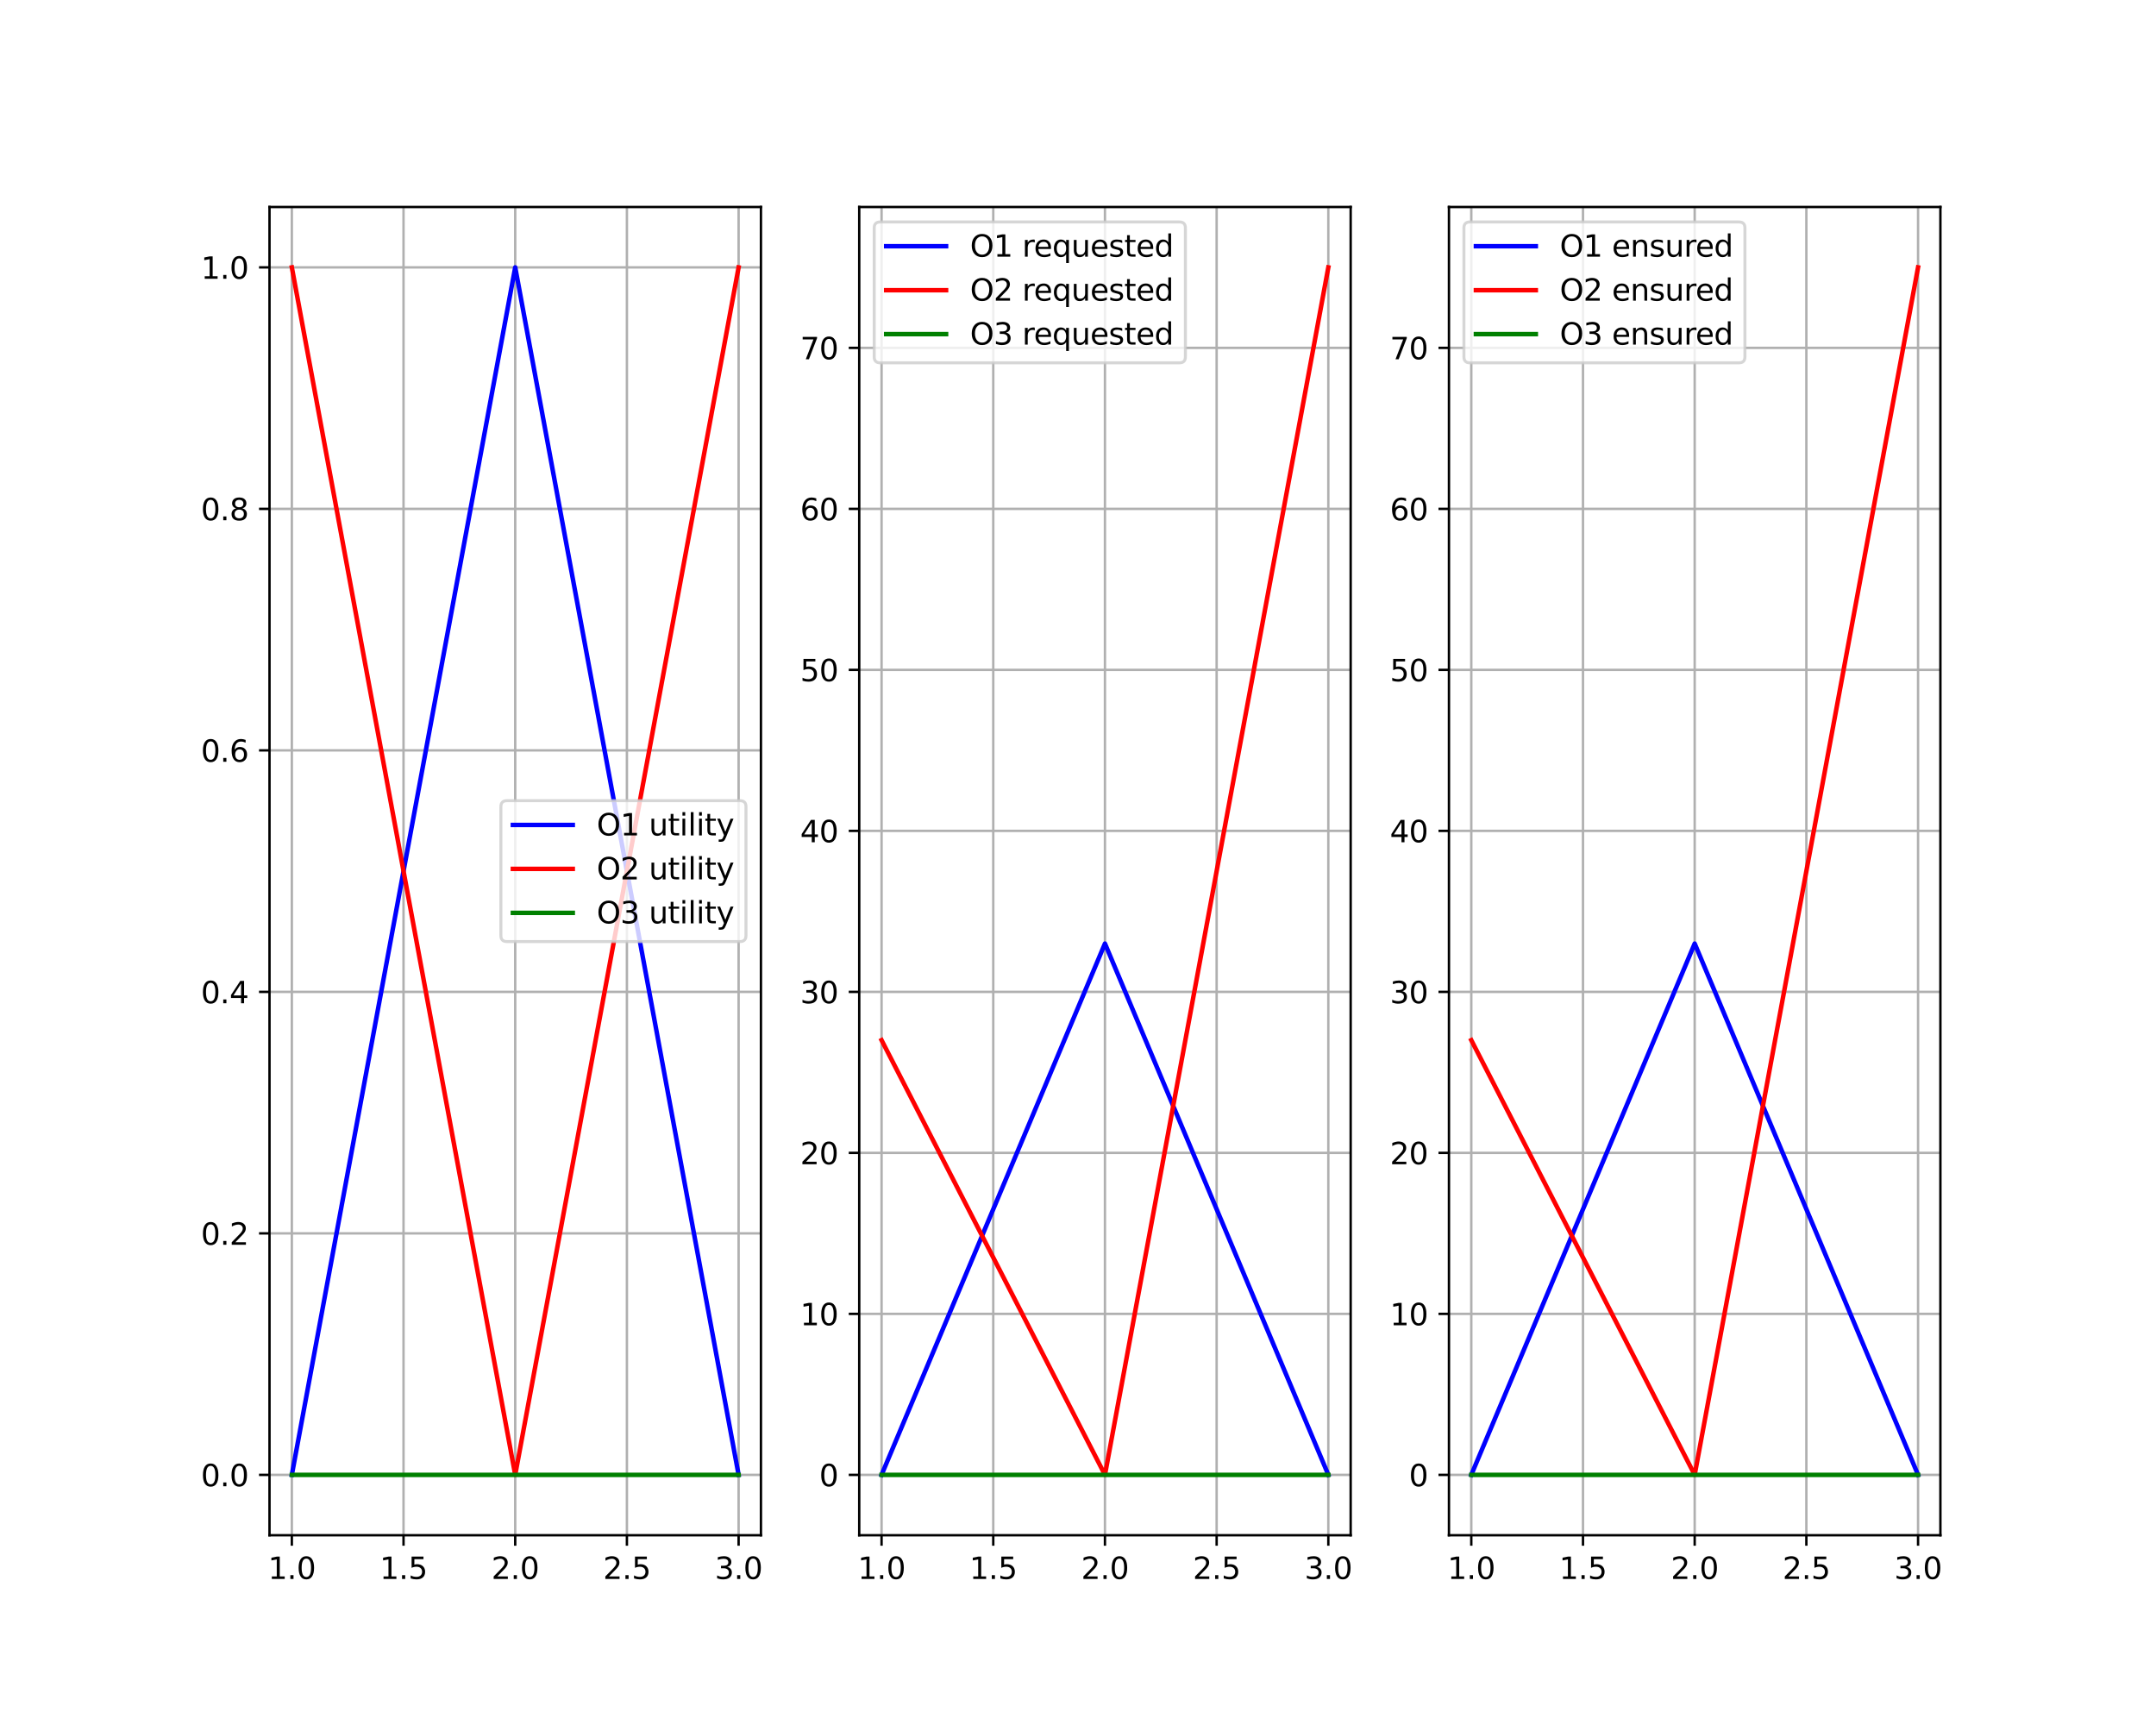 <?xml version="1.0" encoding="utf-8" standalone="no"?>
<!DOCTYPE svg PUBLIC "-//W3C//DTD SVG 1.1//EN"
  "http://www.w3.org/Graphics/SVG/1.1/DTD/svg11.dtd">
<svg xmlns:xlink="http://www.w3.org/1999/xlink" width="720pt" height="576pt" viewBox="0 0 720 576" xmlns="http://www.w3.org/2000/svg" version="1.1">
 <defs>
  <style type="text/css">*{stroke-linejoin: round; stroke-linecap: butt}</style>
 </defs>
 <g id="figure_1">
  <g id="patch_1">
   <path d="M 0 576 
L 720 576 
L 720 0 
L 0 0 
z
" style="fill: #ffffff"/>
  </g>
  <g id="axes_1">
   <g id="patch_2">
    <path d="M 90 512.64 
L 254.118 512.64 
L 254.118 69.12 
L 90 69.12 
z
" style="fill: #ffffff"/>
   </g>
   <g id="matplotlib.axis_1">
    <g id="xtick_1">
     <g id="line2d_1">
      <path d="M 97.46 512.64 
L 97.46 69.12 
" clip-path="url(#p22915f8c19)" style="fill: none; stroke: #b0b0b0; stroke-width: 0.8; stroke-linecap: square"/>
     </g>
     <g id="line2d_2">
      <defs>
       <path id="m2eccf58ee8" d="M 0 0 
L 0 3.5 
" style="stroke: #000000; stroke-width: 0.8"/>
      </defs>
      <g>
       <use xlink:href="#m2eccf58ee8" x="97.46" y="512.64" style="stroke: #000000; stroke-width: 0.8"/>
      </g>
     </g>
     <g id="text_1">
      <!-- 1.0 -->
      <g transform="translate(89.508 527.238) scale(0.1 -0.1)">
       <defs>
        <path id="DejaVuSans-31" d="M 794 531 
L 1825 531 
L 1825 4091 
L 703 3866 
L 703 4441 
L 1819 4666 
L 2450 4666 
L 2450 531 
L 3481 531 
L 3481 0 
L 794 0 
L 794 531 
z
" transform="scale(0.016)"/>
        <path id="DejaVuSans-2e" d="M 684 794 
L 1344 794 
L 1344 0 
L 684 0 
L 684 794 
z
" transform="scale(0.016)"/>
        <path id="DejaVuSans-30" d="M 2034 4250 
Q 1547 4250 1301 3770 
Q 1056 3291 1056 2328 
Q 1056 1369 1301 889 
Q 1547 409 2034 409 
Q 2525 409 2770 889 
Q 3016 1369 3016 2328 
Q 3016 3291 2770 3770 
Q 2525 4250 2034 4250 
z
M 2034 4750 
Q 2819 4750 3233 4129 
Q 3647 3509 3647 2328 
Q 3647 1150 3233 529 
Q 2819 -91 2034 -91 
Q 1250 -91 836 529 
Q 422 1150 422 2328 
Q 422 3509 836 4129 
Q 1250 4750 2034 4750 
z
" transform="scale(0.016)"/>
       </defs>
       <use xlink:href="#DejaVuSans-31"/>
       <use xlink:href="#DejaVuSans-2e" x="63.623"/>
       <use xlink:href="#DejaVuSans-30" x="95.41"/>
      </g>
     </g>
    </g>
    <g id="xtick_2">
     <g id="line2d_3">
      <path d="M 134.759 512.64 
L 134.759 69.12 
" clip-path="url(#p22915f8c19)" style="fill: none; stroke: #b0b0b0; stroke-width: 0.8; stroke-linecap: square"/>
     </g>
     <g id="line2d_4">
      <g>
       <use xlink:href="#m2eccf58ee8" x="134.759" y="512.64" style="stroke: #000000; stroke-width: 0.8"/>
      </g>
     </g>
     <g id="text_2">
      <!-- 1.5 -->
      <g transform="translate(126.808 527.238) scale(0.1 -0.1)">
       <defs>
        <path id="DejaVuSans-35" d="M 691 4666 
L 3169 4666 
L 3169 4134 
L 1269 4134 
L 1269 2991 
Q 1406 3038 1543 3061 
Q 1681 3084 1819 3084 
Q 2600 3084 3056 2656 
Q 3513 2228 3513 1497 
Q 3513 744 3044 326 
Q 2575 -91 1722 -91 
Q 1428 -91 1123 -41 
Q 819 9 494 109 
L 494 744 
Q 775 591 1075 516 
Q 1375 441 1709 441 
Q 2250 441 2565 725 
Q 2881 1009 2881 1497 
Q 2881 1984 2565 2268 
Q 2250 2553 1709 2553 
Q 1456 2553 1204 2497 
Q 953 2441 691 2322 
L 691 4666 
z
" transform="scale(0.016)"/>
       </defs>
       <use xlink:href="#DejaVuSans-31"/>
       <use xlink:href="#DejaVuSans-2e" x="63.623"/>
       <use xlink:href="#DejaVuSans-35" x="95.41"/>
      </g>
     </g>
    </g>
    <g id="xtick_3">
     <g id="line2d_5">
      <path d="M 172.059 512.64 
L 172.059 69.12 
" clip-path="url(#p22915f8c19)" style="fill: none; stroke: #b0b0b0; stroke-width: 0.8; stroke-linecap: square"/>
     </g>
     <g id="line2d_6">
      <g>
       <use xlink:href="#m2eccf58ee8" x="172.059" y="512.64" style="stroke: #000000; stroke-width: 0.8"/>
      </g>
     </g>
     <g id="text_3">
      <!-- 2.0 -->
      <g transform="translate(164.107 527.238) scale(0.1 -0.1)">
       <defs>
        <path id="DejaVuSans-32" d="M 1228 531 
L 3431 531 
L 3431 0 
L 469 0 
L 469 531 
Q 828 903 1448 1529 
Q 2069 2156 2228 2338 
Q 2531 2678 2651 2914 
Q 2772 3150 2772 3378 
Q 2772 3750 2511 3984 
Q 2250 4219 1831 4219 
Q 1534 4219 1204 4116 
Q 875 4013 500 3803 
L 500 4441 
Q 881 4594 1212 4672 
Q 1544 4750 1819 4750 
Q 2544 4750 2975 4387 
Q 3406 4025 3406 3419 
Q 3406 3131 3298 2873 
Q 3191 2616 2906 2266 
Q 2828 2175 2409 1742 
Q 1991 1309 1228 531 
z
" transform="scale(0.016)"/>
       </defs>
       <use xlink:href="#DejaVuSans-32"/>
       <use xlink:href="#DejaVuSans-2e" x="63.623"/>
       <use xlink:href="#DejaVuSans-30" x="95.41"/>
      </g>
     </g>
    </g>
    <g id="xtick_4">
     <g id="line2d_7">
      <path d="M 209.358 512.64 
L 209.358 69.12 
" clip-path="url(#p22915f8c19)" style="fill: none; stroke: #b0b0b0; stroke-width: 0.8; stroke-linecap: square"/>
     </g>
     <g id="line2d_8">
      <g>
       <use xlink:href="#m2eccf58ee8" x="209.358" y="512.64" style="stroke: #000000; stroke-width: 0.8"/>
      </g>
     </g>
     <g id="text_4">
      <!-- 2.5 -->
      <g transform="translate(201.407 527.238) scale(0.1 -0.1)">
       <use xlink:href="#DejaVuSans-32"/>
       <use xlink:href="#DejaVuSans-2e" x="63.623"/>
       <use xlink:href="#DejaVuSans-35" x="95.41"/>
      </g>
     </g>
    </g>
    <g id="xtick_5">
     <g id="line2d_9">
      <path d="M 246.658 512.64 
L 246.658 69.12 
" clip-path="url(#p22915f8c19)" style="fill: none; stroke: #b0b0b0; stroke-width: 0.8; stroke-linecap: square"/>
     </g>
     <g id="line2d_10">
      <g>
       <use xlink:href="#m2eccf58ee8" x="246.658" y="512.64" style="stroke: #000000; stroke-width: 0.8"/>
      </g>
     </g>
     <g id="text_5">
      <!-- 3.0 -->
      <g transform="translate(238.706 527.238) scale(0.1 -0.1)">
       <defs>
        <path id="DejaVuSans-33" d="M 2597 2516 
Q 3050 2419 3304 2112 
Q 3559 1806 3559 1356 
Q 3559 666 3084 287 
Q 2609 -91 1734 -91 
Q 1441 -91 1130 -33 
Q 819 25 488 141 
L 488 750 
Q 750 597 1062 519 
Q 1375 441 1716 441 
Q 2309 441 2620 675 
Q 2931 909 2931 1356 
Q 2931 1769 2642 2001 
Q 2353 2234 1838 2234 
L 1294 2234 
L 1294 2753 
L 1863 2753 
Q 2328 2753 2575 2939 
Q 2822 3125 2822 3475 
Q 2822 3834 2567 4026 
Q 2313 4219 1838 4219 
Q 1578 4219 1281 4162 
Q 984 4106 628 3988 
L 628 4550 
Q 988 4650 1302 4700 
Q 1616 4750 1894 4750 
Q 2613 4750 3031 4423 
Q 3450 4097 3450 3541 
Q 3450 3153 3228 2886 
Q 3006 2619 2597 2516 
z
" transform="scale(0.016)"/>
       </defs>
       <use xlink:href="#DejaVuSans-33"/>
       <use xlink:href="#DejaVuSans-2e" x="63.623"/>
       <use xlink:href="#DejaVuSans-30" x="95.41"/>
      </g>
     </g>
    </g>
   </g>
   <g id="matplotlib.axis_2">
    <g id="ytick_1">
     <g id="line2d_11">
      <path d="M 90 492.48 
L 254.118 492.48 
" clip-path="url(#p22915f8c19)" style="fill: none; stroke: #b0b0b0; stroke-width: 0.8; stroke-linecap: square"/>
     </g>
     <g id="line2d_12">
      <defs>
       <path id="mc8312d2abd" d="M 0 0 
L -3.5 0 
" style="stroke: #000000; stroke-width: 0.8"/>
      </defs>
      <g>
       <use xlink:href="#mc8312d2abd" x="90" y="492.48" style="stroke: #000000; stroke-width: 0.8"/>
      </g>
     </g>
     <g id="text_6">
      <!-- 0.0 -->
      <g transform="translate(67.097 496.279) scale(0.1 -0.1)">
       <use xlink:href="#DejaVuSans-30"/>
       <use xlink:href="#DejaVuSans-2e" x="63.623"/>
       <use xlink:href="#DejaVuSans-30" x="95.41"/>
      </g>
     </g>
    </g>
    <g id="ytick_2">
     <g id="line2d_13">
      <path d="M 90 411.84 
L 254.118 411.84 
" clip-path="url(#p22915f8c19)" style="fill: none; stroke: #b0b0b0; stroke-width: 0.8; stroke-linecap: square"/>
     </g>
     <g id="line2d_14">
      <g>
       <use xlink:href="#mc8312d2abd" x="90" y="411.84" style="stroke: #000000; stroke-width: 0.8"/>
      </g>
     </g>
     <g id="text_7">
      <!-- 0.2 -->
      <g transform="translate(67.097 415.639) scale(0.1 -0.1)">
       <use xlink:href="#DejaVuSans-30"/>
       <use xlink:href="#DejaVuSans-2e" x="63.623"/>
       <use xlink:href="#DejaVuSans-32" x="95.41"/>
      </g>
     </g>
    </g>
    <g id="ytick_3">
     <g id="line2d_15">
      <path d="M 90 331.2 
L 254.118 331.2 
" clip-path="url(#p22915f8c19)" style="fill: none; stroke: #b0b0b0; stroke-width: 0.8; stroke-linecap: square"/>
     </g>
     <g id="line2d_16">
      <g>
       <use xlink:href="#mc8312d2abd" x="90" y="331.2" style="stroke: #000000; stroke-width: 0.8"/>
      </g>
     </g>
     <g id="text_8">
      <!-- 0.4 -->
      <g transform="translate(67.097 334.999) scale(0.1 -0.1)">
       <defs>
        <path id="DejaVuSans-34" d="M 2419 4116 
L 825 1625 
L 2419 1625 
L 2419 4116 
z
M 2253 4666 
L 3047 4666 
L 3047 1625 
L 3713 1625 
L 3713 1100 
L 3047 1100 
L 3047 0 
L 2419 0 
L 2419 1100 
L 313 1100 
L 313 1709 
L 2253 4666 
z
" transform="scale(0.016)"/>
       </defs>
       <use xlink:href="#DejaVuSans-30"/>
       <use xlink:href="#DejaVuSans-2e" x="63.623"/>
       <use xlink:href="#DejaVuSans-34" x="95.41"/>
      </g>
     </g>
    </g>
    <g id="ytick_4">
     <g id="line2d_17">
      <path d="M 90 250.56 
L 254.118 250.56 
" clip-path="url(#p22915f8c19)" style="fill: none; stroke: #b0b0b0; stroke-width: 0.8; stroke-linecap: square"/>
     </g>
     <g id="line2d_18">
      <g>
       <use xlink:href="#mc8312d2abd" x="90" y="250.56" style="stroke: #000000; stroke-width: 0.8"/>
      </g>
     </g>
     <g id="text_9">
      <!-- 0.6 -->
      <g transform="translate(67.097 254.359) scale(0.1 -0.1)">
       <defs>
        <path id="DejaVuSans-36" d="M 2113 2584 
Q 1688 2584 1439 2293 
Q 1191 2003 1191 1497 
Q 1191 994 1439 701 
Q 1688 409 2113 409 
Q 2538 409 2786 701 
Q 3034 994 3034 1497 
Q 3034 2003 2786 2293 
Q 2538 2584 2113 2584 
z
M 3366 4563 
L 3366 3988 
Q 3128 4100 2886 4159 
Q 2644 4219 2406 4219 
Q 1781 4219 1451 3797 
Q 1122 3375 1075 2522 
Q 1259 2794 1537 2939 
Q 1816 3084 2150 3084 
Q 2853 3084 3261 2657 
Q 3669 2231 3669 1497 
Q 3669 778 3244 343 
Q 2819 -91 2113 -91 
Q 1303 -91 875 529 
Q 447 1150 447 2328 
Q 447 3434 972 4092 
Q 1497 4750 2381 4750 
Q 2619 4750 2861 4703 
Q 3103 4656 3366 4563 
z
" transform="scale(0.016)"/>
       </defs>
       <use xlink:href="#DejaVuSans-30"/>
       <use xlink:href="#DejaVuSans-2e" x="63.623"/>
       <use xlink:href="#DejaVuSans-36" x="95.41"/>
      </g>
     </g>
    </g>
    <g id="ytick_5">
     <g id="line2d_19">
      <path d="M 90 169.92 
L 254.118 169.92 
" clip-path="url(#p22915f8c19)" style="fill: none; stroke: #b0b0b0; stroke-width: 0.8; stroke-linecap: square"/>
     </g>
     <g id="line2d_20">
      <g>
       <use xlink:href="#mc8312d2abd" x="90" y="169.92" style="stroke: #000000; stroke-width: 0.8"/>
      </g>
     </g>
     <g id="text_10">
      <!-- 0.8 -->
      <g transform="translate(67.097 173.719) scale(0.1 -0.1)">
       <defs>
        <path id="DejaVuSans-38" d="M 2034 2216 
Q 1584 2216 1326 1975 
Q 1069 1734 1069 1313 
Q 1069 891 1326 650 
Q 1584 409 2034 409 
Q 2484 409 2743 651 
Q 3003 894 3003 1313 
Q 3003 1734 2745 1975 
Q 2488 2216 2034 2216 
z
M 1403 2484 
Q 997 2584 770 2862 
Q 544 3141 544 3541 
Q 544 4100 942 4425 
Q 1341 4750 2034 4750 
Q 2731 4750 3128 4425 
Q 3525 4100 3525 3541 
Q 3525 3141 3298 2862 
Q 3072 2584 2669 2484 
Q 3125 2378 3379 2068 
Q 3634 1759 3634 1313 
Q 3634 634 3220 271 
Q 2806 -91 2034 -91 
Q 1263 -91 848 271 
Q 434 634 434 1313 
Q 434 1759 690 2068 
Q 947 2378 1403 2484 
z
M 1172 3481 
Q 1172 3119 1398 2916 
Q 1625 2713 2034 2713 
Q 2441 2713 2670 2916 
Q 2900 3119 2900 3481 
Q 2900 3844 2670 4047 
Q 2441 4250 2034 4250 
Q 1625 4250 1398 4047 
Q 1172 3844 1172 3481 
z
" transform="scale(0.016)"/>
       </defs>
       <use xlink:href="#DejaVuSans-30"/>
       <use xlink:href="#DejaVuSans-2e" x="63.623"/>
       <use xlink:href="#DejaVuSans-38" x="95.41"/>
      </g>
     </g>
    </g>
    <g id="ytick_6">
     <g id="line2d_21">
      <path d="M 90 89.28 
L 254.118 89.28 
" clip-path="url(#p22915f8c19)" style="fill: none; stroke: #b0b0b0; stroke-width: 0.8; stroke-linecap: square"/>
     </g>
     <g id="line2d_22">
      <g>
       <use xlink:href="#mc8312d2abd" x="90" y="89.28" style="stroke: #000000; stroke-width: 0.8"/>
      </g>
     </g>
     <g id="text_11">
      <!-- 1.0 -->
      <g transform="translate(67.097 93.079) scale(0.1 -0.1)">
       <use xlink:href="#DejaVuSans-31"/>
       <use xlink:href="#DejaVuSans-2e" x="63.623"/>
       <use xlink:href="#DejaVuSans-30" x="95.41"/>
      </g>
     </g>
    </g>
   </g>
   <g id="line2d_23">
    <path d="M 97.46 492.48 
L 172.059 89.28 
L 246.658 492.48 
" clip-path="url(#p22915f8c19)" style="fill: none; stroke: #0000ff; stroke-width: 1.5; stroke-linecap: square"/>
   </g>
   <g id="line2d_24">
    <path d="M 97.46 89.28 
L 172.059 492.48 
L 246.658 89.28 
" clip-path="url(#p22915f8c19)" style="fill: none; stroke: #ff0000; stroke-width: 1.5; stroke-linecap: square"/>
   </g>
   <g id="line2d_25">
    <path d="M 97.46 492.48 
L 172.059 492.48 
L 246.658 492.48 
" clip-path="url(#p22915f8c19)" style="fill: none; stroke: #008000; stroke-width: 1.5; stroke-linecap: square"/>
   </g>
   <g id="patch_3">
    <path d="M 90 512.64 
L 90 69.12 
" style="fill: none; stroke: #000000; stroke-width: 0.8; stroke-linejoin: miter; stroke-linecap: square"/>
   </g>
   <g id="patch_4">
    <path d="M 254.118 512.64 
L 254.118 69.12 
" style="fill: none; stroke: #000000; stroke-width: 0.8; stroke-linejoin: miter; stroke-linecap: square"/>
   </g>
   <g id="patch_5">
    <path d="M 90 512.64 
L 254.118 512.64 
" style="fill: none; stroke: #000000; stroke-width: 0.8; stroke-linejoin: miter; stroke-linecap: square"/>
   </g>
   <g id="patch_6">
    <path d="M 90 69.12 
L 254.118 69.12 
" style="fill: none; stroke: #000000; stroke-width: 0.8; stroke-linejoin: miter; stroke-linecap: square"/>
   </g>
   <g id="legend_1">
    <g id="patch_7">
     <path d="M 169.274 314.397 
L 247.118 314.397 
Q 249.118 314.397 249.118 312.397 
L 249.118 269.363 
Q 249.118 267.363 247.118 267.363 
L 169.274 267.363 
Q 167.274 267.363 167.274 269.363 
L 167.274 312.397 
Q 167.274 314.397 169.274 314.397 
z
" style="fill: #ffffff; opacity: 0.8; stroke: #cccccc; stroke-linejoin: miter"/>
    </g>
    <g id="line2d_26">
     <path d="M 171.274 275.461 
L 181.274 275.461 
L 191.274 275.461 
" style="fill: none; stroke: #0000ff; stroke-width: 1.5; stroke-linecap: square"/>
    </g>
    <g id="text_12">
     <!-- O1 utility -->
     <g transform="translate(199.274 278.961) scale(0.1 -0.1)">
      <defs>
       <path id="DejaVuSans-4f" d="M 2522 4238 
Q 1834 4238 1429 3725 
Q 1025 3213 1025 2328 
Q 1025 1447 1429 934 
Q 1834 422 2522 422 
Q 3209 422 3611 934 
Q 4013 1447 4013 2328 
Q 4013 3213 3611 3725 
Q 3209 4238 2522 4238 
z
M 2522 4750 
Q 3503 4750 4090 4092 
Q 4678 3434 4678 2328 
Q 4678 1225 4090 567 
Q 3503 -91 2522 -91 
Q 1538 -91 948 565 
Q 359 1222 359 2328 
Q 359 3434 948 4092 
Q 1538 4750 2522 4750 
z
" transform="scale(0.016)"/>
       <path id="DejaVuSans-20" transform="scale(0.016)"/>
       <path id="DejaVuSans-75" d="M 544 1381 
L 544 3500 
L 1119 3500 
L 1119 1403 
Q 1119 906 1312 657 
Q 1506 409 1894 409 
Q 2359 409 2629 706 
Q 2900 1003 2900 1516 
L 2900 3500 
L 3475 3500 
L 3475 0 
L 2900 0 
L 2900 538 
Q 2691 219 2414 64 
Q 2138 -91 1772 -91 
Q 1169 -91 856 284 
Q 544 659 544 1381 
z
M 1991 3584 
L 1991 3584 
z
" transform="scale(0.016)"/>
       <path id="DejaVuSans-74" d="M 1172 4494 
L 1172 3500 
L 2356 3500 
L 2356 3053 
L 1172 3053 
L 1172 1153 
Q 1172 725 1289 603 
Q 1406 481 1766 481 
L 2356 481 
L 2356 0 
L 1766 0 
Q 1100 0 847 248 
Q 594 497 594 1153 
L 594 3053 
L 172 3053 
L 172 3500 
L 594 3500 
L 594 4494 
L 1172 4494 
z
" transform="scale(0.016)"/>
       <path id="DejaVuSans-69" d="M 603 3500 
L 1178 3500 
L 1178 0 
L 603 0 
L 603 3500 
z
M 603 4863 
L 1178 4863 
L 1178 4134 
L 603 4134 
L 603 4863 
z
" transform="scale(0.016)"/>
       <path id="DejaVuSans-6c" d="M 603 4863 
L 1178 4863 
L 1178 0 
L 603 0 
L 603 4863 
z
" transform="scale(0.016)"/>
       <path id="DejaVuSans-79" d="M 2059 -325 
Q 1816 -950 1584 -1140 
Q 1353 -1331 966 -1331 
L 506 -1331 
L 506 -850 
L 844 -850 
Q 1081 -850 1212 -737 
Q 1344 -625 1503 -206 
L 1606 56 
L 191 3500 
L 800 3500 
L 1894 763 
L 2988 3500 
L 3597 3500 
L 2059 -325 
z
" transform="scale(0.016)"/>
      </defs>
      <use xlink:href="#DejaVuSans-4f"/>
      <use xlink:href="#DejaVuSans-31" x="78.711"/>
      <use xlink:href="#DejaVuSans-20" x="142.334"/>
      <use xlink:href="#DejaVuSans-75" x="174.121"/>
      <use xlink:href="#DejaVuSans-74" x="237.5"/>
      <use xlink:href="#DejaVuSans-69" x="276.709"/>
      <use xlink:href="#DejaVuSans-6c" x="304.492"/>
      <use xlink:href="#DejaVuSans-69" x="332.275"/>
      <use xlink:href="#DejaVuSans-74" x="360.059"/>
      <use xlink:href="#DejaVuSans-79" x="399.268"/>
     </g>
    </g>
    <g id="line2d_27">
     <path d="M 171.274 290.139 
L 181.274 290.139 
L 191.274 290.139 
" style="fill: none; stroke: #ff0000; stroke-width: 1.5; stroke-linecap: square"/>
    </g>
    <g id="text_13">
     <!-- O2 utility -->
     <g transform="translate(199.274 293.639) scale(0.1 -0.1)">
      <use xlink:href="#DejaVuSans-4f"/>
      <use xlink:href="#DejaVuSans-32" x="78.711"/>
      <use xlink:href="#DejaVuSans-20" x="142.334"/>
      <use xlink:href="#DejaVuSans-75" x="174.121"/>
      <use xlink:href="#DejaVuSans-74" x="237.5"/>
      <use xlink:href="#DejaVuSans-69" x="276.709"/>
      <use xlink:href="#DejaVuSans-6c" x="304.492"/>
      <use xlink:href="#DejaVuSans-69" x="332.275"/>
      <use xlink:href="#DejaVuSans-74" x="360.059"/>
      <use xlink:href="#DejaVuSans-79" x="399.268"/>
     </g>
    </g>
    <g id="line2d_28">
     <path d="M 171.274 304.817 
L 181.274 304.817 
L 191.274 304.817 
" style="fill: none; stroke: #008000; stroke-width: 1.5; stroke-linecap: square"/>
    </g>
    <g id="text_14">
     <!-- O3 utility -->
     <g transform="translate(199.274 308.317) scale(0.1 -0.1)">
      <use xlink:href="#DejaVuSans-4f"/>
      <use xlink:href="#DejaVuSans-33" x="78.711"/>
      <use xlink:href="#DejaVuSans-20" x="142.334"/>
      <use xlink:href="#DejaVuSans-75" x="174.121"/>
      <use xlink:href="#DejaVuSans-74" x="237.5"/>
      <use xlink:href="#DejaVuSans-69" x="276.709"/>
      <use xlink:href="#DejaVuSans-6c" x="304.492"/>
      <use xlink:href="#DejaVuSans-69" x="332.275"/>
      <use xlink:href="#DejaVuSans-74" x="360.059"/>
      <use xlink:href="#DejaVuSans-79" x="399.268"/>
     </g>
    </g>
   </g>
  </g>
  <g id="axes_2">
   <g id="patch_8">
    <path d="M 286.941 512.64 
L 451.059 512.64 
L 451.059 69.12 
L 286.941 69.12 
z
" style="fill: #ffffff"/>
   </g>
   <g id="matplotlib.axis_3">
    <g id="xtick_6">
     <g id="line2d_29">
      <path d="M 294.401 512.64 
L 294.401 69.12 
" clip-path="url(#p55d6c7a95f)" style="fill: none; stroke: #b0b0b0; stroke-width: 0.8; stroke-linecap: square"/>
     </g>
     <g id="line2d_30">
      <g>
       <use xlink:href="#m2eccf58ee8" x="294.401" y="512.64" style="stroke: #000000; stroke-width: 0.8"/>
      </g>
     </g>
     <g id="text_15">
      <!-- 1.0 -->
      <g transform="translate(286.45 527.238) scale(0.1 -0.1)">
       <use xlink:href="#DejaVuSans-31"/>
       <use xlink:href="#DejaVuSans-2e" x="63.623"/>
       <use xlink:href="#DejaVuSans-30" x="95.41"/>
      </g>
     </g>
    </g>
    <g id="xtick_7">
     <g id="line2d_31">
      <path d="M 331.701 512.64 
L 331.701 69.12 
" clip-path="url(#p55d6c7a95f)" style="fill: none; stroke: #b0b0b0; stroke-width: 0.8; stroke-linecap: square"/>
     </g>
     <g id="line2d_32">
      <g>
       <use xlink:href="#m2eccf58ee8" x="331.701" y="512.64" style="stroke: #000000; stroke-width: 0.8"/>
      </g>
     </g>
     <g id="text_16">
      <!-- 1.5 -->
      <g transform="translate(323.749 527.238) scale(0.1 -0.1)">
       <use xlink:href="#DejaVuSans-31"/>
       <use xlink:href="#DejaVuSans-2e" x="63.623"/>
       <use xlink:href="#DejaVuSans-35" x="95.41"/>
      </g>
     </g>
    </g>
    <g id="xtick_8">
     <g id="line2d_33">
      <path d="M 369 512.64 
L 369 69.12 
" clip-path="url(#p55d6c7a95f)" style="fill: none; stroke: #b0b0b0; stroke-width: 0.8; stroke-linecap: square"/>
     </g>
     <g id="line2d_34">
      <g>
       <use xlink:href="#m2eccf58ee8" x="369" y="512.64" style="stroke: #000000; stroke-width: 0.8"/>
      </g>
     </g>
     <g id="text_17">
      <!-- 2.0 -->
      <g transform="translate(361.048 527.238) scale(0.1 -0.1)">
       <use xlink:href="#DejaVuSans-32"/>
       <use xlink:href="#DejaVuSans-2e" x="63.623"/>
       <use xlink:href="#DejaVuSans-30" x="95.41"/>
      </g>
     </g>
    </g>
    <g id="xtick_9">
     <g id="line2d_35">
      <path d="M 406.299 512.64 
L 406.299 69.12 
" clip-path="url(#p55d6c7a95f)" style="fill: none; stroke: #b0b0b0; stroke-width: 0.8; stroke-linecap: square"/>
     </g>
     <g id="line2d_36">
      <g>
       <use xlink:href="#m2eccf58ee8" x="406.299" y="512.64" style="stroke: #000000; stroke-width: 0.8"/>
      </g>
     </g>
     <g id="text_18">
      <!-- 2.5 -->
      <g transform="translate(398.348 527.238) scale(0.1 -0.1)">
       <use xlink:href="#DejaVuSans-32"/>
       <use xlink:href="#DejaVuSans-2e" x="63.623"/>
       <use xlink:href="#DejaVuSans-35" x="95.41"/>
      </g>
     </g>
    </g>
    <g id="xtick_10">
     <g id="line2d_37">
      <path d="M 443.599 512.64 
L 443.599 69.12 
" clip-path="url(#p55d6c7a95f)" style="fill: none; stroke: #b0b0b0; stroke-width: 0.8; stroke-linecap: square"/>
     </g>
     <g id="line2d_38">
      <g>
       <use xlink:href="#m2eccf58ee8" x="443.599" y="512.64" style="stroke: #000000; stroke-width: 0.8"/>
      </g>
     </g>
     <g id="text_19">
      <!-- 3.0 -->
      <g transform="translate(435.647 527.238) scale(0.1 -0.1)">
       <use xlink:href="#DejaVuSans-33"/>
       <use xlink:href="#DejaVuSans-2e" x="63.623"/>
       <use xlink:href="#DejaVuSans-30" x="95.41"/>
      </g>
     </g>
    </g>
   </g>
   <g id="matplotlib.axis_4">
    <g id="ytick_7">
     <g id="line2d_39">
      <path d="M 286.941 492.48 
L 451.059 492.48 
" clip-path="url(#p55d6c7a95f)" style="fill: none; stroke: #b0b0b0; stroke-width: 0.8; stroke-linecap: square"/>
     </g>
     <g id="line2d_40">
      <g>
       <use xlink:href="#mc8312d2abd" x="286.941" y="492.48" style="stroke: #000000; stroke-width: 0.8"/>
      </g>
     </g>
     <g id="text_20">
      <!-- 0 -->
      <g transform="translate(273.579 496.279) scale(0.1 -0.1)">
       <use xlink:href="#DejaVuSans-30"/>
      </g>
     </g>
    </g>
    <g id="ytick_8">
     <g id="line2d_41">
      <path d="M 286.941 438.72 
L 451.059 438.72 
" clip-path="url(#p55d6c7a95f)" style="fill: none; stroke: #b0b0b0; stroke-width: 0.8; stroke-linecap: square"/>
     </g>
     <g id="line2d_42">
      <g>
       <use xlink:href="#mc8312d2abd" x="286.941" y="438.72" style="stroke: #000000; stroke-width: 0.8"/>
      </g>
     </g>
     <g id="text_21">
      <!-- 10 -->
      <g transform="translate(267.216 442.519) scale(0.1 -0.1)">
       <use xlink:href="#DejaVuSans-31"/>
       <use xlink:href="#DejaVuSans-30" x="63.623"/>
      </g>
     </g>
    </g>
    <g id="ytick_9">
     <g id="line2d_43">
      <path d="M 286.941 384.96 
L 451.059 384.96 
" clip-path="url(#p55d6c7a95f)" style="fill: none; stroke: #b0b0b0; stroke-width: 0.8; stroke-linecap: square"/>
     </g>
     <g id="line2d_44">
      <g>
       <use xlink:href="#mc8312d2abd" x="286.941" y="384.96" style="stroke: #000000; stroke-width: 0.8"/>
      </g>
     </g>
     <g id="text_22">
      <!-- 20 -->
      <g transform="translate(267.216 388.759) scale(0.1 -0.1)">
       <use xlink:href="#DejaVuSans-32"/>
       <use xlink:href="#DejaVuSans-30" x="63.623"/>
      </g>
     </g>
    </g>
    <g id="ytick_10">
     <g id="line2d_45">
      <path d="M 286.941 331.2 
L 451.059 331.2 
" clip-path="url(#p55d6c7a95f)" style="fill: none; stroke: #b0b0b0; stroke-width: 0.8; stroke-linecap: square"/>
     </g>
     <g id="line2d_46">
      <g>
       <use xlink:href="#mc8312d2abd" x="286.941" y="331.2" style="stroke: #000000; stroke-width: 0.8"/>
      </g>
     </g>
     <g id="text_23">
      <!-- 30 -->
      <g transform="translate(267.216 334.999) scale(0.1 -0.1)">
       <use xlink:href="#DejaVuSans-33"/>
       <use xlink:href="#DejaVuSans-30" x="63.623"/>
      </g>
     </g>
    </g>
    <g id="ytick_11">
     <g id="line2d_47">
      <path d="M 286.941 277.44 
L 451.059 277.44 
" clip-path="url(#p55d6c7a95f)" style="fill: none; stroke: #b0b0b0; stroke-width: 0.8; stroke-linecap: square"/>
     </g>
     <g id="line2d_48">
      <g>
       <use xlink:href="#mc8312d2abd" x="286.941" y="277.44" style="stroke: #000000; stroke-width: 0.8"/>
      </g>
     </g>
     <g id="text_24">
      <!-- 40 -->
      <g transform="translate(267.216 281.239) scale(0.1 -0.1)">
       <use xlink:href="#DejaVuSans-34"/>
       <use xlink:href="#DejaVuSans-30" x="63.623"/>
      </g>
     </g>
    </g>
    <g id="ytick_12">
     <g id="line2d_49">
      <path d="M 286.941 223.68 
L 451.059 223.68 
" clip-path="url(#p55d6c7a95f)" style="fill: none; stroke: #b0b0b0; stroke-width: 0.8; stroke-linecap: square"/>
     </g>
     <g id="line2d_50">
      <g>
       <use xlink:href="#mc8312d2abd" x="286.941" y="223.68" style="stroke: #000000; stroke-width: 0.8"/>
      </g>
     </g>
     <g id="text_25">
      <!-- 50 -->
      <g transform="translate(267.216 227.479) scale(0.1 -0.1)">
       <use xlink:href="#DejaVuSans-35"/>
       <use xlink:href="#DejaVuSans-30" x="63.623"/>
      </g>
     </g>
    </g>
    <g id="ytick_13">
     <g id="line2d_51">
      <path d="M 286.941 169.92 
L 451.059 169.92 
" clip-path="url(#p55d6c7a95f)" style="fill: none; stroke: #b0b0b0; stroke-width: 0.8; stroke-linecap: square"/>
     </g>
     <g id="line2d_52">
      <g>
       <use xlink:href="#mc8312d2abd" x="286.941" y="169.92" style="stroke: #000000; stroke-width: 0.8"/>
      </g>
     </g>
     <g id="text_26">
      <!-- 60 -->
      <g transform="translate(267.216 173.719) scale(0.1 -0.1)">
       <use xlink:href="#DejaVuSans-36"/>
       <use xlink:href="#DejaVuSans-30" x="63.623"/>
      </g>
     </g>
    </g>
    <g id="ytick_14">
     <g id="line2d_53">
      <path d="M 286.941 116.16 
L 451.059 116.16 
" clip-path="url(#p55d6c7a95f)" style="fill: none; stroke: #b0b0b0; stroke-width: 0.8; stroke-linecap: square"/>
     </g>
     <g id="line2d_54">
      <g>
       <use xlink:href="#mc8312d2abd" x="286.941" y="116.16" style="stroke: #000000; stroke-width: 0.8"/>
      </g>
     </g>
     <g id="text_27">
      <!-- 70 -->
      <g transform="translate(267.216 119.959) scale(0.1 -0.1)">
       <defs>
        <path id="DejaVuSans-37" d="M 525 4666 
L 3525 4666 
L 3525 4397 
L 1831 0 
L 1172 0 
L 2766 4134 
L 525 4134 
L 525 4666 
z
" transform="scale(0.016)"/>
       </defs>
       <use xlink:href="#DejaVuSans-37"/>
       <use xlink:href="#DejaVuSans-30" x="63.623"/>
      </g>
     </g>
    </g>
   </g>
   <g id="line2d_55">
    <path d="M 294.401 492.48 
L 369 315.072 
L 443.599 492.48 
" clip-path="url(#p55d6c7a95f)" style="fill: none; stroke: #0000ff; stroke-width: 1.5; stroke-linecap: square"/>
   </g>
   <g id="line2d_56">
    <path d="M 294.401 347.328 
L 369 492.48 
L 443.599 89.28 
" clip-path="url(#p55d6c7a95f)" style="fill: none; stroke: #ff0000; stroke-width: 1.5; stroke-linecap: square"/>
   </g>
   <g id="line2d_57">
    <path d="M 294.401 492.48 
L 369 492.48 
L 443.599 492.48 
" clip-path="url(#p55d6c7a95f)" style="fill: none; stroke: #008000; stroke-width: 1.5; stroke-linecap: square"/>
   </g>
   <g id="patch_9">
    <path d="M 286.941 512.64 
L 286.941 69.12 
" style="fill: none; stroke: #000000; stroke-width: 0.8; stroke-linejoin: miter; stroke-linecap: square"/>
   </g>
   <g id="patch_10">
    <path d="M 451.059 512.64 
L 451.059 69.12 
" style="fill: none; stroke: #000000; stroke-width: 0.8; stroke-linejoin: miter; stroke-linecap: square"/>
   </g>
   <g id="patch_11">
    <path d="M 286.941 512.64 
L 451.059 512.64 
" style="fill: none; stroke: #000000; stroke-width: 0.8; stroke-linejoin: miter; stroke-linecap: square"/>
   </g>
   <g id="patch_12">
    <path d="M 286.941 69.12 
L 451.059 69.12 
" style="fill: none; stroke: #000000; stroke-width: 0.8; stroke-linejoin: miter; stroke-linecap: square"/>
   </g>
   <g id="legend_2">
    <g id="patch_13">
     <path d="M 293.941 121.154 
L 393.863 121.154 
Q 395.863 121.154 395.863 119.154 
L 395.863 76.12 
Q 395.863 74.12 393.863 74.12 
L 293.941 74.12 
Q 291.941 74.12 291.941 76.12 
L 291.941 119.154 
Q 291.941 121.154 293.941 121.154 
z
" style="fill: #ffffff; opacity: 0.8; stroke: #cccccc; stroke-linejoin: miter"/>
    </g>
    <g id="line2d_58">
     <path d="M 295.941 82.218 
L 305.941 82.218 
L 315.941 82.218 
" style="fill: none; stroke: #0000ff; stroke-width: 1.5; stroke-linecap: square"/>
    </g>
    <g id="text_28">
     <!-- O1 requested -->
     <g transform="translate(323.941 85.718) scale(0.1 -0.1)">
      <defs>
       <path id="DejaVuSans-72" d="M 2631 2963 
Q 2534 3019 2420 3045 
Q 2306 3072 2169 3072 
Q 1681 3072 1420 2755 
Q 1159 2438 1159 1844 
L 1159 0 
L 581 0 
L 581 3500 
L 1159 3500 
L 1159 2956 
Q 1341 3275 1631 3429 
Q 1922 3584 2338 3584 
Q 2397 3584 2469 3576 
Q 2541 3569 2628 3553 
L 2631 2963 
z
" transform="scale(0.016)"/>
       <path id="DejaVuSans-65" d="M 3597 1894 
L 3597 1613 
L 953 1613 
Q 991 1019 1311 708 
Q 1631 397 2203 397 
Q 2534 397 2845 478 
Q 3156 559 3463 722 
L 3463 178 
Q 3153 47 2828 -22 
Q 2503 -91 2169 -91 
Q 1331 -91 842 396 
Q 353 884 353 1716 
Q 353 2575 817 3079 
Q 1281 3584 2069 3584 
Q 2775 3584 3186 3129 
Q 3597 2675 3597 1894 
z
M 3022 2063 
Q 3016 2534 2758 2815 
Q 2500 3097 2075 3097 
Q 1594 3097 1305 2825 
Q 1016 2553 972 2059 
L 3022 2063 
z
" transform="scale(0.016)"/>
       <path id="DejaVuSans-71" d="M 947 1747 
Q 947 1113 1208 752 
Q 1469 391 1925 391 
Q 2381 391 2643 752 
Q 2906 1113 2906 1747 
Q 2906 2381 2643 2742 
Q 2381 3103 1925 3103 
Q 1469 3103 1208 2742 
Q 947 2381 947 1747 
z
M 2906 525 
Q 2725 213 2448 61 
Q 2172 -91 1784 -91 
Q 1150 -91 751 415 
Q 353 922 353 1747 
Q 353 2572 751 3078 
Q 1150 3584 1784 3584 
Q 2172 3584 2448 3432 
Q 2725 3281 2906 2969 
L 2906 3500 
L 3481 3500 
L 3481 -1331 
L 2906 -1331 
L 2906 525 
z
" transform="scale(0.016)"/>
       <path id="DejaVuSans-73" d="M 2834 3397 
L 2834 2853 
Q 2591 2978 2328 3040 
Q 2066 3103 1784 3103 
Q 1356 3103 1142 2972 
Q 928 2841 928 2578 
Q 928 2378 1081 2264 
Q 1234 2150 1697 2047 
L 1894 2003 
Q 2506 1872 2764 1633 
Q 3022 1394 3022 966 
Q 3022 478 2636 193 
Q 2250 -91 1575 -91 
Q 1294 -91 989 -36 
Q 684 19 347 128 
L 347 722 
Q 666 556 975 473 
Q 1284 391 1588 391 
Q 1994 391 2212 530 
Q 2431 669 2431 922 
Q 2431 1156 2273 1281 
Q 2116 1406 1581 1522 
L 1381 1569 
Q 847 1681 609 1914 
Q 372 2147 372 2553 
Q 372 3047 722 3315 
Q 1072 3584 1716 3584 
Q 2034 3584 2315 3537 
Q 2597 3491 2834 3397 
z
" transform="scale(0.016)"/>
       <path id="DejaVuSans-64" d="M 2906 2969 
L 2906 4863 
L 3481 4863 
L 3481 0 
L 2906 0 
L 2906 525 
Q 2725 213 2448 61 
Q 2172 -91 1784 -91 
Q 1150 -91 751 415 
Q 353 922 353 1747 
Q 353 2572 751 3078 
Q 1150 3584 1784 3584 
Q 2172 3584 2448 3432 
Q 2725 3281 2906 2969 
z
M 947 1747 
Q 947 1113 1208 752 
Q 1469 391 1925 391 
Q 2381 391 2643 752 
Q 2906 1113 2906 1747 
Q 2906 2381 2643 2742 
Q 2381 3103 1925 3103 
Q 1469 3103 1208 2742 
Q 947 2381 947 1747 
z
" transform="scale(0.016)"/>
      </defs>
      <use xlink:href="#DejaVuSans-4f"/>
      <use xlink:href="#DejaVuSans-31" x="78.711"/>
      <use xlink:href="#DejaVuSans-20" x="142.334"/>
      <use xlink:href="#DejaVuSans-72" x="174.121"/>
      <use xlink:href="#DejaVuSans-65" x="212.984"/>
      <use xlink:href="#DejaVuSans-71" x="274.508"/>
      <use xlink:href="#DejaVuSans-75" x="337.984"/>
      <use xlink:href="#DejaVuSans-65" x="401.363"/>
      <use xlink:href="#DejaVuSans-73" x="462.887"/>
      <use xlink:href="#DejaVuSans-74" x="514.986"/>
      <use xlink:href="#DejaVuSans-65" x="554.195"/>
      <use xlink:href="#DejaVuSans-64" x="615.719"/>
     </g>
    </g>
    <g id="line2d_59">
     <path d="M 295.941 96.897 
L 305.941 96.897 
L 315.941 96.897 
" style="fill: none; stroke: #ff0000; stroke-width: 1.5; stroke-linecap: square"/>
    </g>
    <g id="text_29">
     <!-- O2 requested -->
     <g transform="translate(323.941 100.397) scale(0.1 -0.1)">
      <use xlink:href="#DejaVuSans-4f"/>
      <use xlink:href="#DejaVuSans-32" x="78.711"/>
      <use xlink:href="#DejaVuSans-20" x="142.334"/>
      <use xlink:href="#DejaVuSans-72" x="174.121"/>
      <use xlink:href="#DejaVuSans-65" x="212.984"/>
      <use xlink:href="#DejaVuSans-71" x="274.508"/>
      <use xlink:href="#DejaVuSans-75" x="337.984"/>
      <use xlink:href="#DejaVuSans-65" x="401.363"/>
      <use xlink:href="#DejaVuSans-73" x="462.887"/>
      <use xlink:href="#DejaVuSans-74" x="514.986"/>
      <use xlink:href="#DejaVuSans-65" x="554.195"/>
      <use xlink:href="#DejaVuSans-64" x="615.719"/>
     </g>
    </g>
    <g id="line2d_60">
     <path d="M 295.941 111.575 
L 305.941 111.575 
L 315.941 111.575 
" style="fill: none; stroke: #008000; stroke-width: 1.5; stroke-linecap: square"/>
    </g>
    <g id="text_30">
     <!-- O3 requested -->
     <g transform="translate(323.941 115.075) scale(0.1 -0.1)">
      <use xlink:href="#DejaVuSans-4f"/>
      <use xlink:href="#DejaVuSans-33" x="78.711"/>
      <use xlink:href="#DejaVuSans-20" x="142.334"/>
      <use xlink:href="#DejaVuSans-72" x="174.121"/>
      <use xlink:href="#DejaVuSans-65" x="212.984"/>
      <use xlink:href="#DejaVuSans-71" x="274.508"/>
      <use xlink:href="#DejaVuSans-75" x="337.984"/>
      <use xlink:href="#DejaVuSans-65" x="401.363"/>
      <use xlink:href="#DejaVuSans-73" x="462.887"/>
      <use xlink:href="#DejaVuSans-74" x="514.986"/>
      <use xlink:href="#DejaVuSans-65" x="554.195"/>
      <use xlink:href="#DejaVuSans-64" x="615.719"/>
     </g>
    </g>
   </g>
  </g>
  <g id="axes_3">
   <g id="patch_14">
    <path d="M 483.882 512.64 
L 648 512.64 
L 648 69.12 
L 483.882 69.12 
z
" style="fill: #ffffff"/>
   </g>
   <g id="matplotlib.axis_5">
    <g id="xtick_11">
     <g id="line2d_61">
      <path d="M 491.342 512.64 
L 491.342 69.12 
" clip-path="url(#pa60a89fbc5)" style="fill: none; stroke: #b0b0b0; stroke-width: 0.8; stroke-linecap: square"/>
     </g>
     <g id="line2d_62">
      <g>
       <use xlink:href="#m2eccf58ee8" x="491.342" y="512.64" style="stroke: #000000; stroke-width: 0.8"/>
      </g>
     </g>
     <g id="text_31">
      <!-- 1.0 -->
      <g transform="translate(483.391 527.238) scale(0.1 -0.1)">
       <use xlink:href="#DejaVuSans-31"/>
       <use xlink:href="#DejaVuSans-2e" x="63.623"/>
       <use xlink:href="#DejaVuSans-30" x="95.41"/>
      </g>
     </g>
    </g>
    <g id="xtick_12">
     <g id="line2d_63">
      <path d="M 528.642 512.64 
L 528.642 69.12 
" clip-path="url(#pa60a89fbc5)" style="fill: none; stroke: #b0b0b0; stroke-width: 0.8; stroke-linecap: square"/>
     </g>
     <g id="line2d_64">
      <g>
       <use xlink:href="#m2eccf58ee8" x="528.642" y="512.64" style="stroke: #000000; stroke-width: 0.8"/>
      </g>
     </g>
     <g id="text_32">
      <!-- 1.5 -->
      <g transform="translate(520.69 527.238) scale(0.1 -0.1)">
       <use xlink:href="#DejaVuSans-31"/>
       <use xlink:href="#DejaVuSans-2e" x="63.623"/>
       <use xlink:href="#DejaVuSans-35" x="95.41"/>
      </g>
     </g>
    </g>
    <g id="xtick_13">
     <g id="line2d_65">
      <path d="M 565.941 512.64 
L 565.941 69.12 
" clip-path="url(#pa60a89fbc5)" style="fill: none; stroke: #b0b0b0; stroke-width: 0.8; stroke-linecap: square"/>
     </g>
     <g id="line2d_66">
      <g>
       <use xlink:href="#m2eccf58ee8" x="565.941" y="512.64" style="stroke: #000000; stroke-width: 0.8"/>
      </g>
     </g>
     <g id="text_33">
      <!-- 2.0 -->
      <g transform="translate(557.99 527.238) scale(0.1 -0.1)">
       <use xlink:href="#DejaVuSans-32"/>
       <use xlink:href="#DejaVuSans-2e" x="63.623"/>
       <use xlink:href="#DejaVuSans-30" x="95.41"/>
      </g>
     </g>
    </g>
    <g id="xtick_14">
     <g id="line2d_67">
      <path d="M 603.241 512.64 
L 603.241 69.12 
" clip-path="url(#pa60a89fbc5)" style="fill: none; stroke: #b0b0b0; stroke-width: 0.8; stroke-linecap: square"/>
     </g>
     <g id="line2d_68">
      <g>
       <use xlink:href="#m2eccf58ee8" x="603.241" y="512.64" style="stroke: #000000; stroke-width: 0.8"/>
      </g>
     </g>
     <g id="text_34">
      <!-- 2.5 -->
      <g transform="translate(595.289 527.238) scale(0.1 -0.1)">
       <use xlink:href="#DejaVuSans-32"/>
       <use xlink:href="#DejaVuSans-2e" x="63.623"/>
       <use xlink:href="#DejaVuSans-35" x="95.41"/>
      </g>
     </g>
    </g>
    <g id="xtick_15">
     <g id="line2d_69">
      <path d="M 640.54 512.64 
L 640.54 69.12 
" clip-path="url(#pa60a89fbc5)" style="fill: none; stroke: #b0b0b0; stroke-width: 0.8; stroke-linecap: square"/>
     </g>
     <g id="line2d_70">
      <g>
       <use xlink:href="#m2eccf58ee8" x="640.54" y="512.64" style="stroke: #000000; stroke-width: 0.8"/>
      </g>
     </g>
     <g id="text_35">
      <!-- 3.0 -->
      <g transform="translate(632.589 527.238) scale(0.1 -0.1)">
       <use xlink:href="#DejaVuSans-33"/>
       <use xlink:href="#DejaVuSans-2e" x="63.623"/>
       <use xlink:href="#DejaVuSans-30" x="95.41"/>
      </g>
     </g>
    </g>
   </g>
   <g id="matplotlib.axis_6">
    <g id="ytick_15">
     <g id="line2d_71">
      <path d="M 483.882 492.48 
L 648 492.48 
" clip-path="url(#pa60a89fbc5)" style="fill: none; stroke: #b0b0b0; stroke-width: 0.8; stroke-linecap: square"/>
     </g>
     <g id="line2d_72">
      <g>
       <use xlink:href="#mc8312d2abd" x="483.882" y="492.48" style="stroke: #000000; stroke-width: 0.8"/>
      </g>
     </g>
     <g id="text_36">
      <!-- 0 -->
      <g transform="translate(470.52 496.279) scale(0.1 -0.1)">
       <use xlink:href="#DejaVuSans-30"/>
      </g>
     </g>
    </g>
    <g id="ytick_16">
     <g id="line2d_73">
      <path d="M 483.882 438.72 
L 648 438.72 
" clip-path="url(#pa60a89fbc5)" style="fill: none; stroke: #b0b0b0; stroke-width: 0.8; stroke-linecap: square"/>
     </g>
     <g id="line2d_74">
      <g>
       <use xlink:href="#mc8312d2abd" x="483.882" y="438.72" style="stroke: #000000; stroke-width: 0.8"/>
      </g>
     </g>
     <g id="text_37">
      <!-- 10 -->
      <g transform="translate(464.157 442.519) scale(0.1 -0.1)">
       <use xlink:href="#DejaVuSans-31"/>
       <use xlink:href="#DejaVuSans-30" x="63.623"/>
      </g>
     </g>
    </g>
    <g id="ytick_17">
     <g id="line2d_75">
      <path d="M 483.882 384.96 
L 648 384.96 
" clip-path="url(#pa60a89fbc5)" style="fill: none; stroke: #b0b0b0; stroke-width: 0.8; stroke-linecap: square"/>
     </g>
     <g id="line2d_76">
      <g>
       <use xlink:href="#mc8312d2abd" x="483.882" y="384.96" style="stroke: #000000; stroke-width: 0.8"/>
      </g>
     </g>
     <g id="text_38">
      <!-- 20 -->
      <g transform="translate(464.157 388.759) scale(0.1 -0.1)">
       <use xlink:href="#DejaVuSans-32"/>
       <use xlink:href="#DejaVuSans-30" x="63.623"/>
      </g>
     </g>
    </g>
    <g id="ytick_18">
     <g id="line2d_77">
      <path d="M 483.882 331.2 
L 648 331.2 
" clip-path="url(#pa60a89fbc5)" style="fill: none; stroke: #b0b0b0; stroke-width: 0.8; stroke-linecap: square"/>
     </g>
     <g id="line2d_78">
      <g>
       <use xlink:href="#mc8312d2abd" x="483.882" y="331.2" style="stroke: #000000; stroke-width: 0.8"/>
      </g>
     </g>
     <g id="text_39">
      <!-- 30 -->
      <g transform="translate(464.157 334.999) scale(0.1 -0.1)">
       <use xlink:href="#DejaVuSans-33"/>
       <use xlink:href="#DejaVuSans-30" x="63.623"/>
      </g>
     </g>
    </g>
    <g id="ytick_19">
     <g id="line2d_79">
      <path d="M 483.882 277.44 
L 648 277.44 
" clip-path="url(#pa60a89fbc5)" style="fill: none; stroke: #b0b0b0; stroke-width: 0.8; stroke-linecap: square"/>
     </g>
     <g id="line2d_80">
      <g>
       <use xlink:href="#mc8312d2abd" x="483.882" y="277.44" style="stroke: #000000; stroke-width: 0.8"/>
      </g>
     </g>
     <g id="text_40">
      <!-- 40 -->
      <g transform="translate(464.157 281.239) scale(0.1 -0.1)">
       <use xlink:href="#DejaVuSans-34"/>
       <use xlink:href="#DejaVuSans-30" x="63.623"/>
      </g>
     </g>
    </g>
    <g id="ytick_20">
     <g id="line2d_81">
      <path d="M 483.882 223.68 
L 648 223.68 
" clip-path="url(#pa60a89fbc5)" style="fill: none; stroke: #b0b0b0; stroke-width: 0.8; stroke-linecap: square"/>
     </g>
     <g id="line2d_82">
      <g>
       <use xlink:href="#mc8312d2abd" x="483.882" y="223.68" style="stroke: #000000; stroke-width: 0.8"/>
      </g>
     </g>
     <g id="text_41">
      <!-- 50 -->
      <g transform="translate(464.157 227.479) scale(0.1 -0.1)">
       <use xlink:href="#DejaVuSans-35"/>
       <use xlink:href="#DejaVuSans-30" x="63.623"/>
      </g>
     </g>
    </g>
    <g id="ytick_21">
     <g id="line2d_83">
      <path d="M 483.882 169.92 
L 648 169.92 
" clip-path="url(#pa60a89fbc5)" style="fill: none; stroke: #b0b0b0; stroke-width: 0.8; stroke-linecap: square"/>
     </g>
     <g id="line2d_84">
      <g>
       <use xlink:href="#mc8312d2abd" x="483.882" y="169.92" style="stroke: #000000; stroke-width: 0.8"/>
      </g>
     </g>
     <g id="text_42">
      <!-- 60 -->
      <g transform="translate(464.157 173.719) scale(0.1 -0.1)">
       <use xlink:href="#DejaVuSans-36"/>
       <use xlink:href="#DejaVuSans-30" x="63.623"/>
      </g>
     </g>
    </g>
    <g id="ytick_22">
     <g id="line2d_85">
      <path d="M 483.882 116.16 
L 648 116.16 
" clip-path="url(#pa60a89fbc5)" style="fill: none; stroke: #b0b0b0; stroke-width: 0.8; stroke-linecap: square"/>
     </g>
     <g id="line2d_86">
      <g>
       <use xlink:href="#mc8312d2abd" x="483.882" y="116.16" style="stroke: #000000; stroke-width: 0.8"/>
      </g>
     </g>
     <g id="text_43">
      <!-- 70 -->
      <g transform="translate(464.157 119.959) scale(0.1 -0.1)">
       <use xlink:href="#DejaVuSans-37"/>
       <use xlink:href="#DejaVuSans-30" x="63.623"/>
      </g>
     </g>
    </g>
   </g>
   <g id="line2d_87">
    <path d="M 491.342 492.48 
L 565.941 315.072 
L 640.54 492.48 
" clip-path="url(#pa60a89fbc5)" style="fill: none; stroke: #0000ff; stroke-width: 1.5; stroke-linecap: square"/>
   </g>
   <g id="line2d_88">
    <path d="M 491.342 347.328 
L 565.941 492.48 
L 640.54 89.28 
" clip-path="url(#pa60a89fbc5)" style="fill: none; stroke: #ff0000; stroke-width: 1.5; stroke-linecap: square"/>
   </g>
   <g id="line2d_89">
    <path d="M 491.342 492.48 
L 565.941 492.48 
L 640.54 492.48 
" clip-path="url(#pa60a89fbc5)" style="fill: none; stroke: #008000; stroke-width: 1.5; stroke-linecap: square"/>
   </g>
   <g id="patch_15">
    <path d="M 483.882 512.64 
L 483.882 69.12 
" style="fill: none; stroke: #000000; stroke-width: 0.8; stroke-linejoin: miter; stroke-linecap: square"/>
   </g>
   <g id="patch_16">
    <path d="M 648 512.64 
L 648 69.12 
" style="fill: none; stroke: #000000; stroke-width: 0.8; stroke-linejoin: miter; stroke-linecap: square"/>
   </g>
   <g id="patch_17">
    <path d="M 483.882 512.64 
L 648 512.64 
" style="fill: none; stroke: #000000; stroke-width: 0.8; stroke-linejoin: miter; stroke-linecap: square"/>
   </g>
   <g id="patch_18">
    <path d="M 483.882 69.12 
L 648 69.12 
" style="fill: none; stroke: #000000; stroke-width: 0.8; stroke-linejoin: miter; stroke-linecap: square"/>
   </g>
   <g id="legend_3">
    <g id="patch_19">
     <path d="M 490.882 121.154 
L 580.72 121.154 
Q 582.72 121.154 582.72 119.154 
L 582.72 76.12 
Q 582.72 74.12 580.72 74.12 
L 490.882 74.12 
Q 488.882 74.12 488.882 76.12 
L 488.882 119.154 
Q 488.882 121.154 490.882 121.154 
z
" style="fill: #ffffff; opacity: 0.8; stroke: #cccccc; stroke-linejoin: miter"/>
    </g>
    <g id="line2d_90">
     <path d="M 492.882 82.218 
L 502.882 82.218 
L 512.882 82.218 
" style="fill: none; stroke: #0000ff; stroke-width: 1.5; stroke-linecap: square"/>
    </g>
    <g id="text_44">
     <!-- O1 ensured -->
     <g transform="translate(520.882 85.718) scale(0.1 -0.1)">
      <defs>
       <path id="DejaVuSans-6e" d="M 3513 2113 
L 3513 0 
L 2938 0 
L 2938 2094 
Q 2938 2591 2744 2837 
Q 2550 3084 2163 3084 
Q 1697 3084 1428 2787 
Q 1159 2491 1159 1978 
L 1159 0 
L 581 0 
L 581 3500 
L 1159 3500 
L 1159 2956 
Q 1366 3272 1645 3428 
Q 1925 3584 2291 3584 
Q 2894 3584 3203 3211 
Q 3513 2838 3513 2113 
z
" transform="scale(0.016)"/>
      </defs>
      <use xlink:href="#DejaVuSans-4f"/>
      <use xlink:href="#DejaVuSans-31" x="78.711"/>
      <use xlink:href="#DejaVuSans-20" x="142.334"/>
      <use xlink:href="#DejaVuSans-65" x="174.121"/>
      <use xlink:href="#DejaVuSans-6e" x="235.645"/>
      <use xlink:href="#DejaVuSans-73" x="299.023"/>
      <use xlink:href="#DejaVuSans-75" x="351.123"/>
      <use xlink:href="#DejaVuSans-72" x="414.502"/>
      <use xlink:href="#DejaVuSans-65" x="453.365"/>
      <use xlink:href="#DejaVuSans-64" x="514.889"/>
     </g>
    </g>
    <g id="line2d_91">
     <path d="M 492.882 96.897 
L 502.882 96.897 
L 512.882 96.897 
" style="fill: none; stroke: #ff0000; stroke-width: 1.5; stroke-linecap: square"/>
    </g>
    <g id="text_45">
     <!-- O2 ensured -->
     <g transform="translate(520.882 100.397) scale(0.1 -0.1)">
      <use xlink:href="#DejaVuSans-4f"/>
      <use xlink:href="#DejaVuSans-32" x="78.711"/>
      <use xlink:href="#DejaVuSans-20" x="142.334"/>
      <use xlink:href="#DejaVuSans-65" x="174.121"/>
      <use xlink:href="#DejaVuSans-6e" x="235.645"/>
      <use xlink:href="#DejaVuSans-73" x="299.023"/>
      <use xlink:href="#DejaVuSans-75" x="351.123"/>
      <use xlink:href="#DejaVuSans-72" x="414.502"/>
      <use xlink:href="#DejaVuSans-65" x="453.365"/>
      <use xlink:href="#DejaVuSans-64" x="514.889"/>
     </g>
    </g>
    <g id="line2d_92">
     <path d="M 492.882 111.575 
L 502.882 111.575 
L 512.882 111.575 
" style="fill: none; stroke: #008000; stroke-width: 1.5; stroke-linecap: square"/>
    </g>
    <g id="text_46">
     <!-- O3 ensured -->
     <g transform="translate(520.882 115.075) scale(0.1 -0.1)">
      <use xlink:href="#DejaVuSans-4f"/>
      <use xlink:href="#DejaVuSans-33" x="78.711"/>
      <use xlink:href="#DejaVuSans-20" x="142.334"/>
      <use xlink:href="#DejaVuSans-65" x="174.121"/>
      <use xlink:href="#DejaVuSans-6e" x="235.645"/>
      <use xlink:href="#DejaVuSans-73" x="299.023"/>
      <use xlink:href="#DejaVuSans-75" x="351.123"/>
      <use xlink:href="#DejaVuSans-72" x="414.502"/>
      <use xlink:href="#DejaVuSans-65" x="453.365"/>
      <use xlink:href="#DejaVuSans-64" x="514.889"/>
     </g>
    </g>
   </g>
  </g>
 </g>
 <defs>
  <clipPath id="p22915f8c19">
   <rect x="90" y="69.12" width="164.118" height="443.52"/>
  </clipPath>
  <clipPath id="p55d6c7a95f">
   <rect x="286.941" y="69.12" width="164.118" height="443.52"/>
  </clipPath>
  <clipPath id="pa60a89fbc5">
   <rect x="483.882" y="69.12" width="164.118" height="443.52"/>
  </clipPath>
 </defs>
</svg>
